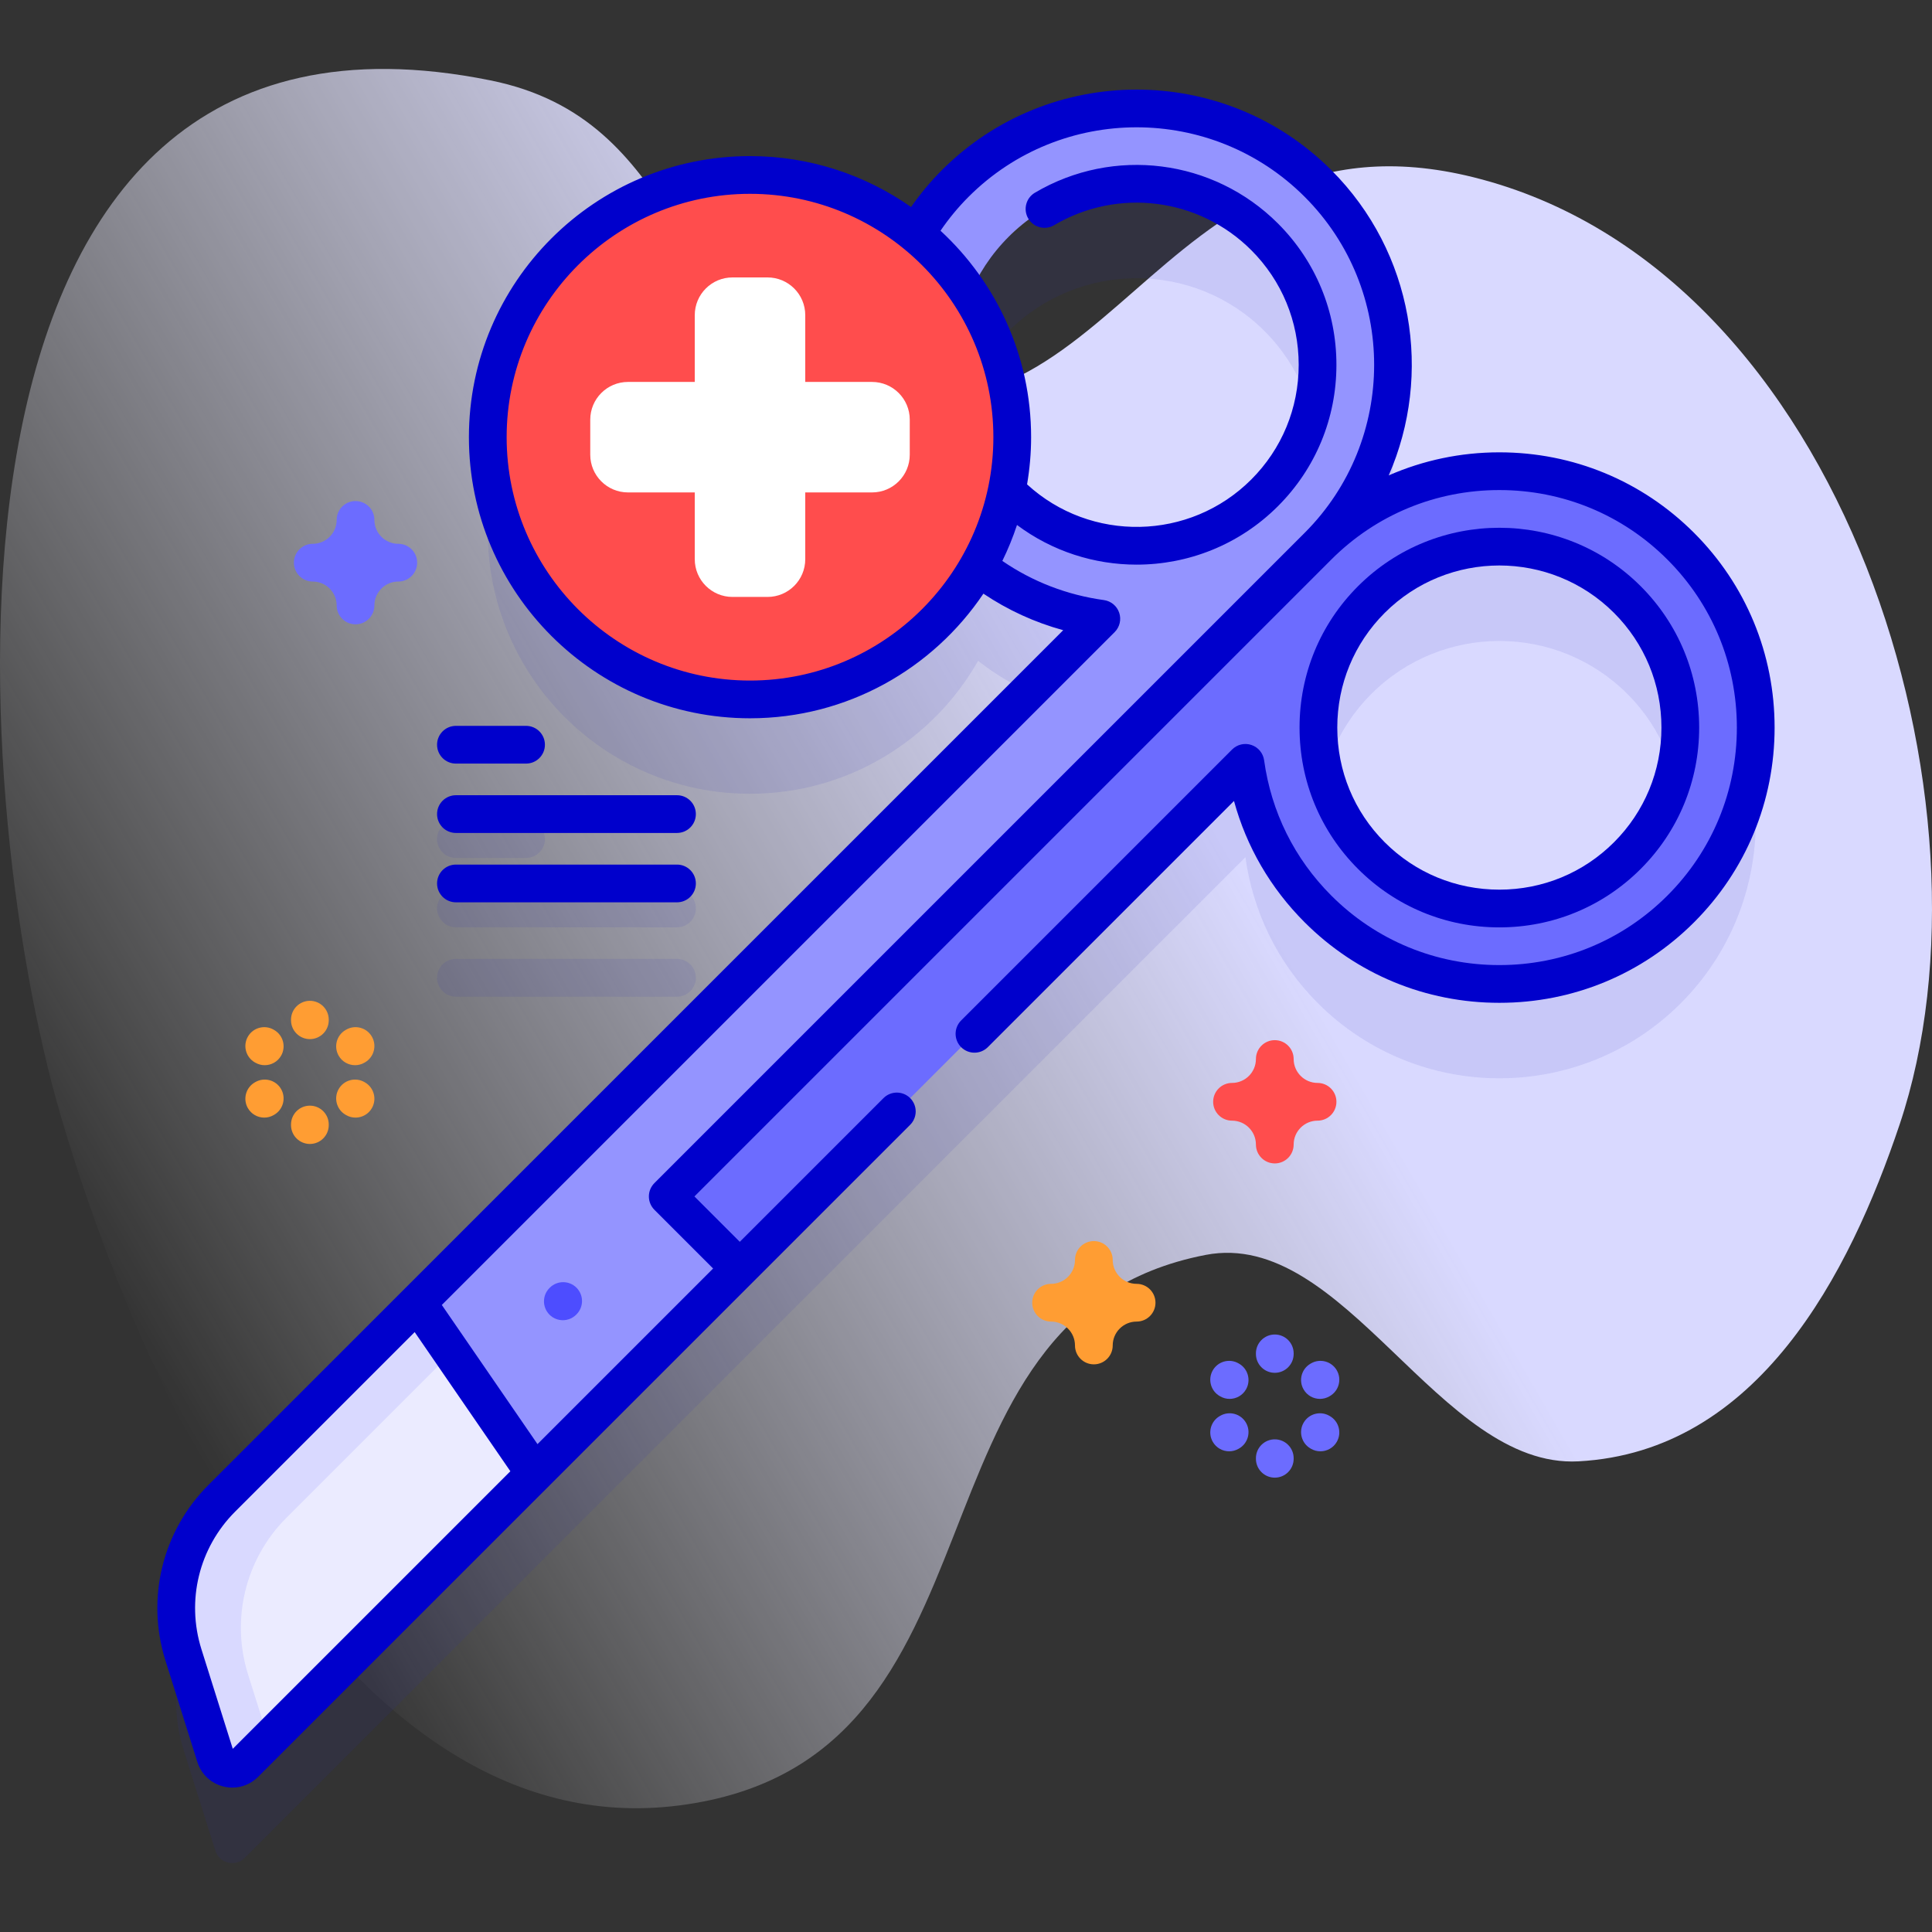 <svg id="Capa_1" enable-background="new 0 0 512 512" height="512" viewBox="0 0 512 512" width="512" xmlns="http://www.w3.org/2000/svg" xmlns:xlink="http://www.w3.org/1999/xlink"><rect x="0" y="0" width="512" height="512" fill="#333333" stroke="none"/><linearGradient id="SVGID_1_" gradientUnits="userSpaceOnUse" x1="23.821" x2="459.531" y1="336.004" y2="84.446"><stop offset="0" stop-color="#fff" stop-opacity="0"/><stop offset=".253" stop-color="#eef" stop-opacity=".403"/><stop offset=".629" stop-color="#d9d9ff"/></linearGradient><g><g><path d="m16.074 295.615c18.727 64.003 72.707 194.564 163.922 182.845 91.486-11.755 55.759-129.725 139.508-145.894 36.867-7.118 61.857 56.689 98.806 54.704 47.588-2.557 71.81-49.663 85.108-89.264 28.197-83.968-14.029-226.352-112.859-251.012-86.244-21.519-96.332 83.855-171.322 53.248-42.149-17.203-37.938-68.576-89.272-78.942-155.298-31.359-138.81 189.151-113.891 274.315z" fill="url(#SVGID_1_)"/></g><g><g><g fill="#2626bc" opacity=".1"><path d="m445.411 169.749c-26.503-26.503-69.628-26.504-96.132 0 26.503-26.503 26.504-69.628 0-96.131-26.503-26.503-69.628-26.503-96.131 0-4.115 4.115-7.589 8.633-10.427 13.425-11.978-9.796-27.281-15.678-43.962-15.678-38.38 0-69.494 31.113-69.494 69.494s31.113 69.494 69.494 69.494c25.917 0 48.504-14.198 60.451-35.229 9.696 7.63 21.003 12.249 32.651 13.854l-184.47 184.471-48.606 48.606c-10.862 10.862-14.782 26.865-10.17 41.518l8.458 26.871c1.057 3.36 5.302 4.399 7.792 1.909l76.862-76.862v-.001l188.326-188.326c1.952 14.172 8.356 27.843 19.229 38.715 26.503 26.503 69.627 26.503 96.131 0 26.501-26.502 26.501-69.626-.002-96.13zm-178.121-14.142c-.172-.172-.33-.351-.499-.525.955-4.592 1.462-9.348 1.462-14.223 0-13.963-4.133-26.954-11.221-37.845 2.335-5.546 5.747-10.743 10.258-15.254 18.706-18.706 49.142-18.706 67.847 0 18.705 18.705 18.705 49.141 0 67.847-18.705 18.705-49.141 18.705-67.847 0zm163.978 96.131c-18.705 18.705-49.141 18.705-67.846 0-18.706-18.706-18.706-49.142-.001-67.847 18.706-18.706 49.141-18.706 67.847 0s18.706 49.142 0 67.847z"/><path d="m120.826 227.36h18.583c2.761 0 5-2.239 5-5s-2.239-5-5-5h-18.583c-2.761 0-5 2.239-5 5s2.238 5 5 5z"/><path d="m120.826 245.742h58.583c2.761 0 5-2.239 5-5s-2.239-5-5-5h-58.583c-2.761 0-5 2.239-5 5s2.238 5 5 5z"/><path d="m120.826 264.124h58.583c2.761 0 5-2.239 5-5s-2.239-5-5-5h-58.583c-2.761 0-5 2.239-5 5s2.238 5 5 5z"/></g><g><g><path d="m445.411 144.749c-26.503-26.503-69.628-26.504-96.132 0l-226.33 226.33 15.559 22.63 191.543-191.543c1.952 14.172 8.356 27.843 19.228 38.715 26.503 26.503 69.627 26.503 96.131 0s26.504-69.628.001-96.132zm-81.989 81.989c-18.706-18.706-18.706-49.142-.001-67.847 18.706-18.706 49.142-18.706 67.847 0 18.705 18.705 18.705 49.141 0 67.847-18.705 18.705-49.141 18.705-67.846 0z" fill="#6c6cff"/><path d="m176.958 317.07 172.321-172.321c26.503-26.503 26.504-69.628 0-96.131s-69.628-26.503-96.131 0-26.503 69.627 0 96.131c10.872 10.872 24.542 17.276 38.714 19.228l-184.471 184.472 31.117 45.26 57.544-57.544zm90.332-186.463c-18.705-18.705-18.705-49.141 0-67.846 18.706-18.706 49.142-18.706 67.847 0 18.705 18.705 18.705 49.141 0 67.847-18.705 18.704-49.141 18.704-67.847-.001z" fill="#9494ff"/></g><g><path d="m57.072 465.444-8.458-26.871c-4.612-14.653-.692-30.655 10.17-41.518l51.823-51.823 31.118 45.26-76.862 76.862c-2.489 2.489-6.734 1.45-7.791-1.91z" fill="#d9d9ff"/><path d="m141.726 390.491-70.549 70.549-5.438-17.294c-4.61-14.651-.7-30.653 10.161-41.514l43.787-43.787z" fill="#ebebff"/></g><g><path d="m145.625 348.404c1.952 1.952 5.119 1.952 7.071 0l.081-.081c1.952-1.952 1.952-5.119 0-7.071s-5.119-1.952-7.071 0l-.081.081c-1.952 1.952-1.952 5.118 0 7.071z" fill="#4d4dff"/></g></g><g><g><circle cx="198.76" cy="115.859" fill="#ff4d4d" r="69.494"/><path d="m231.096 101.218h-17.695v-17.696c0-5.523-4.477-10-10-10h-9.282c-5.523 0-10 4.477-10 10v17.695h-17.695c-5.523 0-10 4.477-10 10v9.282c0 5.523 4.477 10 10 10h17.695v17.695c0 5.523 4.477 10 10 10h9.282c5.523 0 10-4.477 10-10v-17.694h17.695c5.523 0 10-4.477 10-10v-9.282c0-5.523-4.477-10-10-10z" fill="#fff"/></g><g fill="#00c"><path d="m397.345 245.767c14.164 0 27.468-5.502 37.458-15.494 9.992-9.991 15.494-23.294 15.494-37.459s-5.502-27.468-15.493-37.459c-20.654-20.654-54.264-20.654-74.918 0-9.991 9.991-15.494 23.294-15.493 37.459 0 14.165 5.502 27.468 15.494 37.459 9.99 9.992 23.294 15.494 37.458 15.494zm-30.389-83.34c8.38-8.379 19.382-12.567 30.389-12.567 11.004 0 22.011 4.19 30.389 12.567 8.102 8.103 12.563 18.895 12.563 30.388 0 11.494-4.462 22.286-12.564 30.388-8.103 8.103-18.895 12.565-30.388 12.565s-22.285-4.462-30.388-12.565-12.564-18.895-12.564-30.388c-.001-11.494 4.461-22.286 12.563-30.388z"/><path d="m448.945 141.214c-13.762-13.763-32.088-21.342-51.601-21.342-10.268 0-20.199 2.119-29.318 6.113 11.682-26.725 6.625-59.065-15.212-80.902-28.453-28.452-74.75-28.452-103.202 0-3.063 3.063-5.77 6.344-8.171 9.777-12.098-8.49-26.812-13.494-42.682-13.494-41.076 0-74.494 33.417-74.494 74.494s33.417 74.494 74.494 74.494c25.739 0 48.467-13.124 61.854-33.028 6.475 4.347 13.583 7.615 21.148 9.682l-226.511 226.511c-12.225 12.225-16.595 30.063-11.405 46.555l8.458 26.871c1.026 3.259 3.62 5.69 6.939 6.503.778.19 1.562.284 2.337.284 2.532 0 4.972-.995 6.821-2.844l172.804-172.805c1.953-1.953 1.953-5.119 0-7.071s-5.118-1.952-7.071 0l-38.08 38.08-12.023-12.023 14.883-14.883 153.902-153.902c11.874-11.874 27.688-18.413 44.53-18.413s32.656 6.54 44.53 18.414 18.413 27.688 18.413 44.53-6.539 32.656-18.413 44.53-27.688 18.413-44.53 18.413c-16.841 0-32.656-6.539-44.53-18.413-9.764-9.765-15.923-22.166-17.811-35.862-.259-1.88-1.561-3.452-3.36-4.057-1.802-.608-3.786-.139-5.128 1.204l-71.806 71.806c-1.953 1.953-1.953 5.119 0 7.071s5.12 1.953 7.071 0l65.241-65.241c3.316 12.137 9.688 23.116 18.723 32.151 13.763 13.763 32.088 21.342 51.601 21.342s37.839-7.579 51.601-21.342c13.764-13.763 21.343-32.088 21.343-51.601-.002-19.514-7.581-37.839-21.345-51.602zm-250.185 39.139c-35.562 0-64.494-28.932-64.494-64.494s28.932-64.494 64.494-64.494 64.494 28.932 64.494 64.494-28.932 64.494-64.494 64.494zm-137.072 283.104-8.305-26.386c-4.067-12.923-.643-26.902 8.937-36.481l47.573-47.573 25.356 36.879zm111.734-149.923c-.938.938-1.464 2.209-1.464 3.536s.527 2.598 1.464 3.536l15.559 15.559-46.541 46.541-25.356-36.879 178.313-178.313c1.343-1.342 1.81-3.329 1.204-5.129-.604-1.799-2.177-3.101-4.057-3.36-9.8-1.35-18.933-4.894-26.915-10.377 1.508-3.063 2.803-6.245 3.885-9.526 9.363 7.002 20.529 10.512 31.699 10.512 13.565 0 27.131-5.164 37.458-15.491 9.992-9.991 15.494-23.294 15.494-37.459s-5.502-27.468-15.493-37.458c-17.101-17.101-43.588-20.453-64.41-8.155-2.378 1.404-3.167 4.47-1.762 6.848 1.404 2.378 4.472 3.167 6.848 1.762 16.891-9.979 38.38-7.258 52.253 6.615 8.103 8.102 12.564 18.894 12.564 30.388 0 11.493-4.462 22.285-12.564 30.388-16.312 16.312-42.576 16.738-59.418 1.291.691-4.068 1.07-8.241 1.07-12.504 0-21.612-9.259-41.096-24.009-54.716 2.16-3.166 4.632-6.182 7.44-8.99 24.552-24.553 64.503-24.555 89.06 0 24.553 24.554 24.553 64.506 0 89.06z"/><path d="m120.826 202.36h18.583c2.761 0 5-2.239 5-5s-2.239-5-5-5h-18.583c-2.761 0-5 2.239-5 5s2.238 5 5 5z"/><path d="m120.826 220.742h58.583c2.761 0 5-2.239 5-5s-2.239-5-5-5h-58.583c-2.761 0-5 2.239-5 5s2.238 5 5 5z"/><path d="m120.826 239.124h58.583c2.761 0 5-2.239 5-5s-2.239-5-5-5h-58.583c-2.761 0-5 2.239-5 5s2.238 5 5 5z"/></g></g></g><path d="m337.833 308.318c-2.762 0-5-2.239-5-5 0-3.492-2.842-6.333-6.334-6.333-2.762 0-5-2.239-5-5s2.238-5 5-5c3.492 0 6.334-2.841 6.334-6.333 0-2.761 2.238-5 5-5s5 2.239 5 5c0 3.492 2.841 6.333 6.333 6.333 2.762 0 5 2.239 5 5s-2.238 5-5 5c-3.492 0-6.333 2.841-6.333 6.333 0 2.762-2.238 5-5 5z" fill="#ff4d4d"/><path d="m289.881 361.565c-2.762 0-5-2.239-5-5 0-3.492-2.842-6.333-6.334-6.333-2.762 0-5-2.239-5-5s2.238-5 5-5c3.492 0 6.334-2.841 6.334-6.333 0-2.761 2.238-5 5-5s5 2.239 5 5c0 3.492 2.841 6.333 6.333 6.333 2.762 0 5 2.239 5 5s-2.238 5-5 5c-3.492 0-6.333 2.841-6.333 6.333 0 2.761-2.238 5-5 5z" fill="#ff9d33"/><path d="m94.219 165.448c-2.761 0-5-2.239-5-5 0-3.492-2.841-6.333-6.333-6.333-2.761 0-5-2.239-5-5s2.239-5 5-5c3.492 0 6.333-2.841 6.333-6.333 0-2.761 2.239-5 5-5s5 2.239 5 5c0 3.492 2.841 6.333 6.333 6.333 2.761 0 5 2.239 5 5s-2.239 5-5 5c-3.492 0-6.333 2.841-6.333 6.333 0 2.761-2.239 5-5 5z" fill="#6c6cff"/><g fill="#6c6cff"><g><path d="m337.833 363.809c-2.762 0-5-2.239-5-5v-.15c0-2.761 2.238-5 5-5s5 2.239 5 5v.15c0 2.761-2.238 5-5 5z"/><path d="m337.833 391.593c-2.762 0-5-2.239-5-5v-.15c0-2.761 2.238-5 5-5s5 2.239 5 5v.15c0 2.761-2.238 5-5 5z"/></g><g><path d="m325.862 370.719c-.845 0-1.701-.214-2.486-.666l-.131-.075c-2.395-1.376-3.22-4.432-1.844-6.827 1.376-2.394 4.432-3.22 6.826-1.844l.131.075c2.395 1.376 3.22 4.432 1.844 6.827-.925 1.609-2.608 2.51-4.34 2.51z"/><path d="m349.924 384.611c-.851 0-1.712-.217-2.5-.674l-.13-.075c-2.39-1.384-3.206-4.442-1.822-6.833 1.383-2.39 4.445-3.204 6.832-1.822l.13.075c2.39 1.384 3.206 4.442 1.822 6.833-.927 1.601-2.607 2.496-4.332 2.496z"/></g><g><path d="m325.741 384.611c-1.732 0-3.415-.9-4.34-2.51-1.376-2.395-.551-5.451 1.844-6.827l.131-.075c2.396-1.375 5.451-.55 6.826 1.844 1.376 2.395.551 5.451-1.844 6.827l-.131.075c-.785.451-1.641.666-2.486.666z"/><path d="m349.804 370.719c-1.727 0-3.405-.895-4.332-2.496-1.384-2.39-.567-5.449 1.822-6.833l.13-.075c2.39-1.384 5.449-.567 6.832 1.822 1.384 2.39.567 5.449-1.822 6.833l-.13.075c-.788.456-1.651.674-2.5.674z"/></g></g><g fill="#ff9d33"><g><path d="m82.123 275.377c-2.761 0-5-2.239-5-5v-.15c0-2.761 2.239-5 5-5s5 2.239 5 5v.15c0 2.761-2.239 5-5 5z"/><path d="m82.123 303.161c-2.761 0-5-2.239-5-5v-.15c0-2.761 2.239-5 5-5s5 2.239 5 5v.15c0 2.761-2.239 5-5 5z"/></g><g><path d="m70.152 282.286c-.846 0-1.702-.215-2.488-.667l-.13-.075c-2.394-1.376-3.218-4.433-1.841-6.827 1.376-2.394 4.432-3.218 6.827-1.841l.13.075c2.394 1.376 3.218 4.433 1.841 6.827-.925 1.608-2.608 2.508-4.339 2.508z"/><path d="m94.214 296.178c-.843 0-1.697-.213-2.481-.663l-.13-.075c-2.396-1.373-3.225-4.428-1.853-6.824 1.373-2.396 4.429-3.226 6.824-1.853l.13.075c2.396 1.373 3.225 4.428 1.853 6.824-.923 1.613-2.609 2.516-4.343 2.516z"/></g><g><path d="m70.032 296.178c-1.731 0-3.414-.9-4.339-2.508-1.377-2.394-.553-5.451 1.841-6.827l.13-.075c2.395-1.378 5.45-.552 6.827 1.841 1.377 2.394.553 5.451-1.841 6.827l-.13.075c-.785.452-1.643.667-2.488.667z"/><path d="m94.094 282.286c-1.734 0-3.419-.903-4.343-2.515-1.373-2.396-.543-5.451 1.853-6.824l.13-.075c2.396-1.375 5.451-.543 6.824 1.853s.543 5.451-1.853 6.824l-.13.075c-.784.449-1.638.662-2.481.662z"/></g></g></g></g></svg>